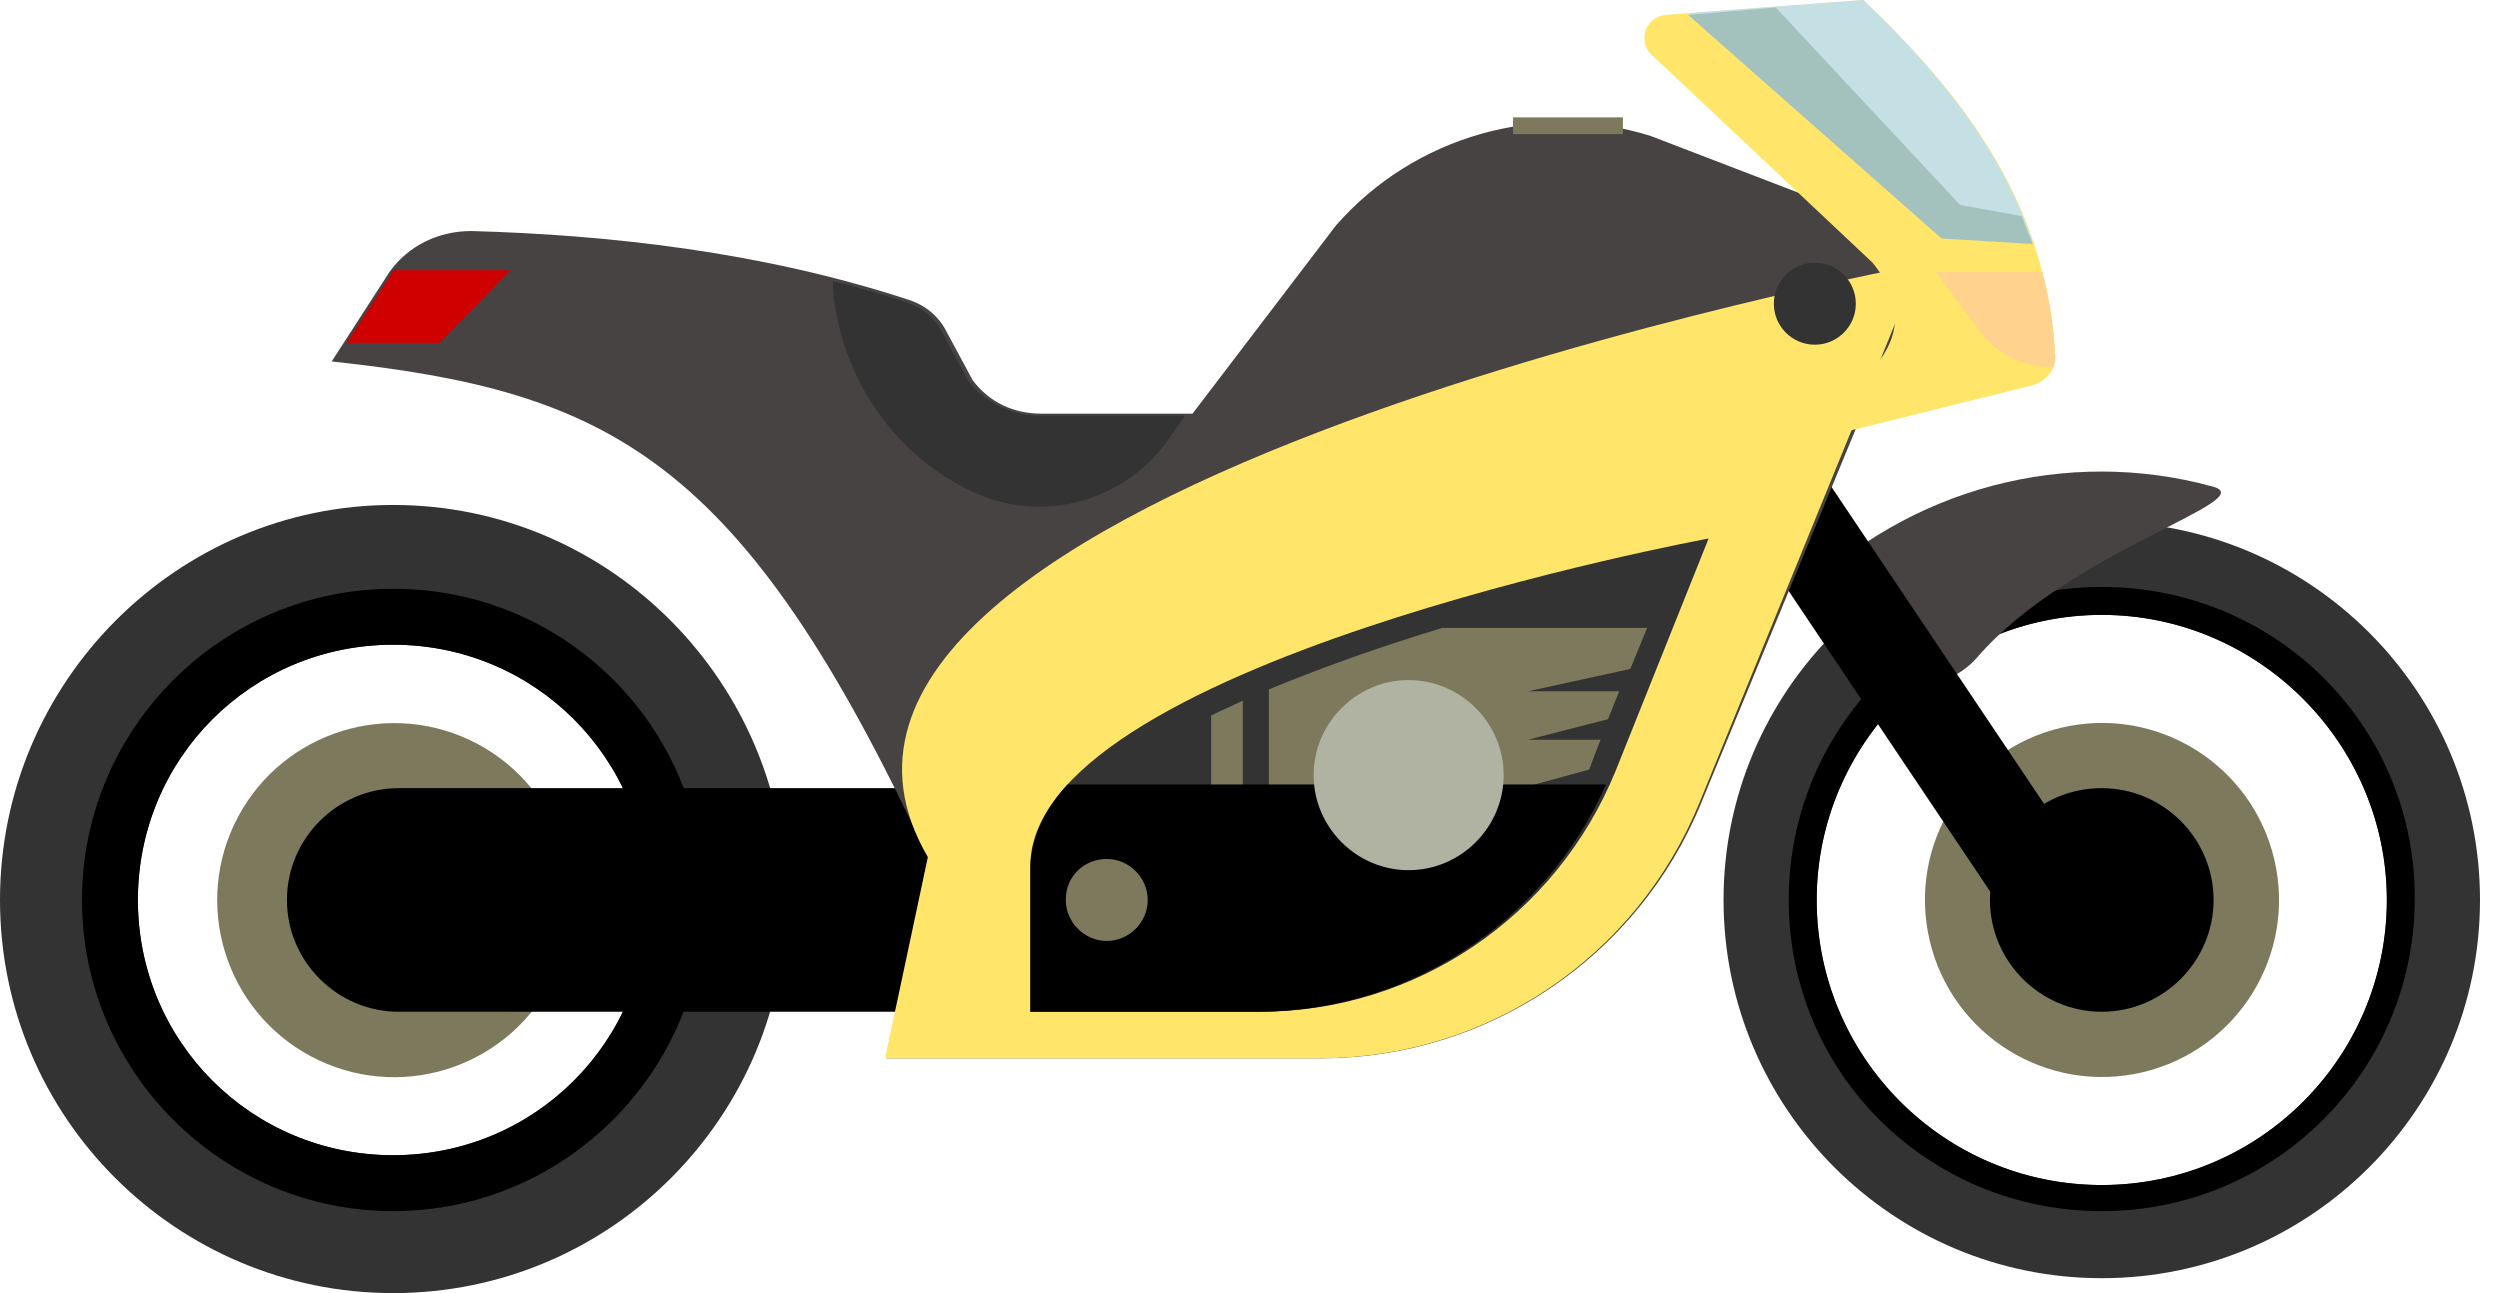 <svg width="58" height="30" viewBox="0 0 58 30" fill="none" xmlns="http://www.w3.org/2000/svg">
<g clip-path="url(#clip0_315_4360)">
<path d="M48.761 12.104C43.919 12.104 39.986 16.037 39.986 20.879C39.986 25.72 43.919 29.654 48.761 29.654C53.602 29.654 57.536 25.72 57.536 20.879C57.536 16.037 53.602 12.104 48.761 12.104ZM48.761 27.493C45.087 27.493 42.147 24.51 42.147 20.879C42.147 17.248 45.13 14.265 48.761 14.265C52.392 14.265 55.375 17.248 55.375 20.879C55.375 24.51 52.435 27.493 48.761 27.493Z" fill="#333334"/>
<path d="M48.761 13.617C44.741 13.617 41.498 16.859 41.498 20.879C41.498 24.899 44.741 28.098 48.761 28.098C52.781 28.098 56.023 24.856 56.023 20.836C56.023 16.816 52.781 13.617 48.761 13.617ZM48.761 27.493C45.086 27.493 42.147 24.51 42.147 20.879C42.147 17.248 45.13 14.265 48.761 14.265C52.392 14.265 55.375 17.248 55.375 20.879C55.375 24.51 52.435 27.493 48.761 27.493Z" fill="black"/>
<path d="M43.444 15.432C44.135 16.081 45.216 15.994 45.864 15.259C48.026 12.752 52.565 11.585 51.311 11.282C47.983 10.375 44.308 11.282 41.715 13.876L43.444 15.432Z" fill="#474343"/>
<path d="M9.121 11.715C4.107 11.715 0 15.822 0 20.879C0 25.937 4.107 30 9.121 30C14.179 30 18.242 25.893 18.242 20.879C18.242 15.865 14.179 11.715 9.121 11.715ZM9.121 26.801C5.836 26.801 3.199 24.164 3.199 20.879C3.199 17.594 5.836 14.957 9.121 14.957C12.406 14.957 15.043 17.594 15.043 20.879C15.043 24.164 12.406 26.801 9.121 26.801Z" fill="#333334"/>
<path d="M9.121 13.66C5.144 13.66 1.902 16.902 1.902 20.879C1.902 24.856 5.144 28.098 9.121 28.098C13.098 28.098 16.34 24.856 16.34 20.879C16.34 16.902 13.141 13.66 9.121 13.66ZM9.121 26.801C5.836 26.801 3.199 24.165 3.199 20.879C3.199 17.594 5.836 14.957 9.121 14.957C12.406 14.957 15.043 17.594 15.043 20.879C15.043 24.165 12.406 26.801 9.121 26.801Z" fill="black"/>
<path d="M49.706 24.877C51.913 24.358 53.283 22.148 52.764 19.94C52.245 17.732 50.034 16.363 47.826 16.882C45.618 17.401 44.249 19.611 44.768 21.819C45.287 24.027 47.498 25.396 49.706 24.877Z" fill="#7C795C"/>
<path d="M46.167 20.879C46.167 22.305 47.334 23.473 48.761 23.473C50.187 23.473 51.355 22.305 51.355 20.879C51.355 19.452 50.187 18.285 48.761 18.285C47.334 18.285 46.167 19.409 46.167 20.879Z" fill="black"/>
<path d="M12.862 22.633C13.828 20.581 12.948 18.134 10.896 17.168C8.844 16.202 6.397 17.082 5.431 19.134C4.465 21.186 5.345 23.632 7.397 24.599C9.449 25.565 11.896 24.685 12.862 22.633Z" fill="#7C795C"/>
<path d="M40.245 11.844L47.55 22.738L49.323 21.484L42.017 10.591L40.245 11.844Z" fill="black"/>
<path d="M9.251 23.473H25.375L28.919 18.285H9.251C7.824 18.285 6.657 19.452 6.657 20.879C6.657 22.305 7.824 23.473 9.251 23.473Z" fill="black"/>
<path d="M10.937 5.36C14.092 5.447 17.68 5.836 21.095 6.96C21.484 7.089 21.787 7.349 21.96 7.695L22.565 8.819C22.954 9.337 23.516 9.597 24.164 9.597H27.666L30.994 5.231C32.81 3.156 35.706 2.334 38.3 3.156L44.827 5.663L39.467 18.631C37.997 22.219 34.496 24.553 30.648 24.553H20.576L21.527 19.885C17.205 10.591 14.136 9.078 7.695 8.386L9.035 6.311C9.467 5.706 10.159 5.36 10.937 5.36Z" fill="#474343"/>
<path d="M10.202 7.954L11.844 6.268H9.121C9.121 6.311 9.078 6.311 9.078 6.355L8.04 7.954H10.202Z" fill="#CF0000"/>
<path d="M21.527 19.885L20.533 24.553H30.605C34.496 24.553 37.954 22.219 39.424 18.631L44.525 6.138C44.611 6.138 16.513 11.325 21.527 19.885Z" fill="#FFE66A"/>
<path d="M24.078 9.64C23.473 9.64 22.867 9.337 22.478 8.862L21.873 7.738C21.7 7.392 21.398 7.133 21.009 7.003C20.447 6.83 19.885 6.657 19.323 6.527V6.7C19.496 8.646 20.62 10.418 22.392 11.326C24.035 12.19 26.023 11.715 27.104 10.202L27.493 9.64H24.078Z" fill="#333334"/>
<path d="M23.905 23.473V20.187C23.689 15.432 39.64 12.493 39.64 12.493L37.478 17.896C36.095 21.268 32.853 23.473 29.222 23.473H23.905Z" fill="#333334"/>
<path d="M27.45 16.945C27.147 17.118 26.887 17.248 26.628 17.421V22.911H27.45V16.945Z" fill="#333334"/>
<path d="M37.824 15.519L38.213 14.568H33.458C32.032 15 30.692 15.476 29.438 15.994V21.7H29.049V20.706H28.833V16.254C28.573 16.383 28.357 16.47 28.098 16.6V22.911H29.222C32.118 22.911 34.712 21.441 36.225 19.107H35.447V18.242L36.873 17.853C36.873 17.81 36.916 17.767 36.916 17.724L37.133 17.162H35.447L37.305 16.686L37.565 16.038H35.447L37.824 15.519Z" fill="#7C795C"/>
<path d="M24.769 18.199C24.207 18.804 23.905 19.496 23.905 20.187V23.473H29.179C32.68 23.473 35.836 21.398 37.262 18.199H24.769Z" fill="black"/>
<path d="M40.158 10.677L47.118 8.948C47.464 8.862 47.723 8.559 47.68 8.213C47.464 4.755 45.648 2.291 43.228 0L38.645 0.346C38.17 0.389 37.997 0.951 38.3 1.254L43.444 6.095C45.043 8.084 42.709 9.424 40.158 10.677Z" fill="#FFE66A"/>
<path d="M47.377 6.311H44.914L45.908 7.651C46.297 8.213 46.945 8.516 47.637 8.516C47.68 8.429 47.68 8.343 47.68 8.256C47.637 7.521 47.55 6.916 47.377 6.311Z" fill="#FFD38D"/>
<path d="M43.228 0L39.164 0.303L45.043 5.49L47.161 5.62C46.427 3.458 45 1.686 43.228 0Z" fill="#C4E0E5"/>
<path d="M45.475 4.755L41.196 0.173L39.164 0.346L45.043 5.533L47.161 5.663C47.075 5.447 46.989 5.23 46.902 5.014L45.475 4.755Z" fill="#A4C2BD"/>
<path d="M42.104 7.997C42.629 7.997 43.055 7.571 43.055 7.046C43.055 6.521 42.629 6.095 42.104 6.095C41.579 6.095 41.153 6.521 41.153 7.046C41.153 7.571 41.579 7.997 42.104 7.997Z" fill="#333334"/>
<path d="M24.726 20.879C24.726 21.398 25.159 21.83 25.677 21.83C26.196 21.83 26.628 21.398 26.628 20.879C26.628 20.36 26.196 19.928 25.677 19.928C25.159 19.928 24.726 20.317 24.726 20.879Z" fill="#7C795C"/>
<path d="M30.476 17.983C30.476 19.193 31.47 20.188 32.68 20.188C33.891 20.188 34.885 19.193 34.885 17.983C34.885 16.773 33.891 15.778 32.68 15.778C31.47 15.778 30.476 16.773 30.476 17.983Z" fill="#B0B3A1"/>
<path d="M37.651 2.723H35.101V3.112H37.651V2.723Z" fill="#7C795C"/>
</g>
<defs>
<clipPath id="clip0_315_4360">
<rect width="57.536" height="30" fill="white"/>
</clipPath>
</defs>
</svg>
